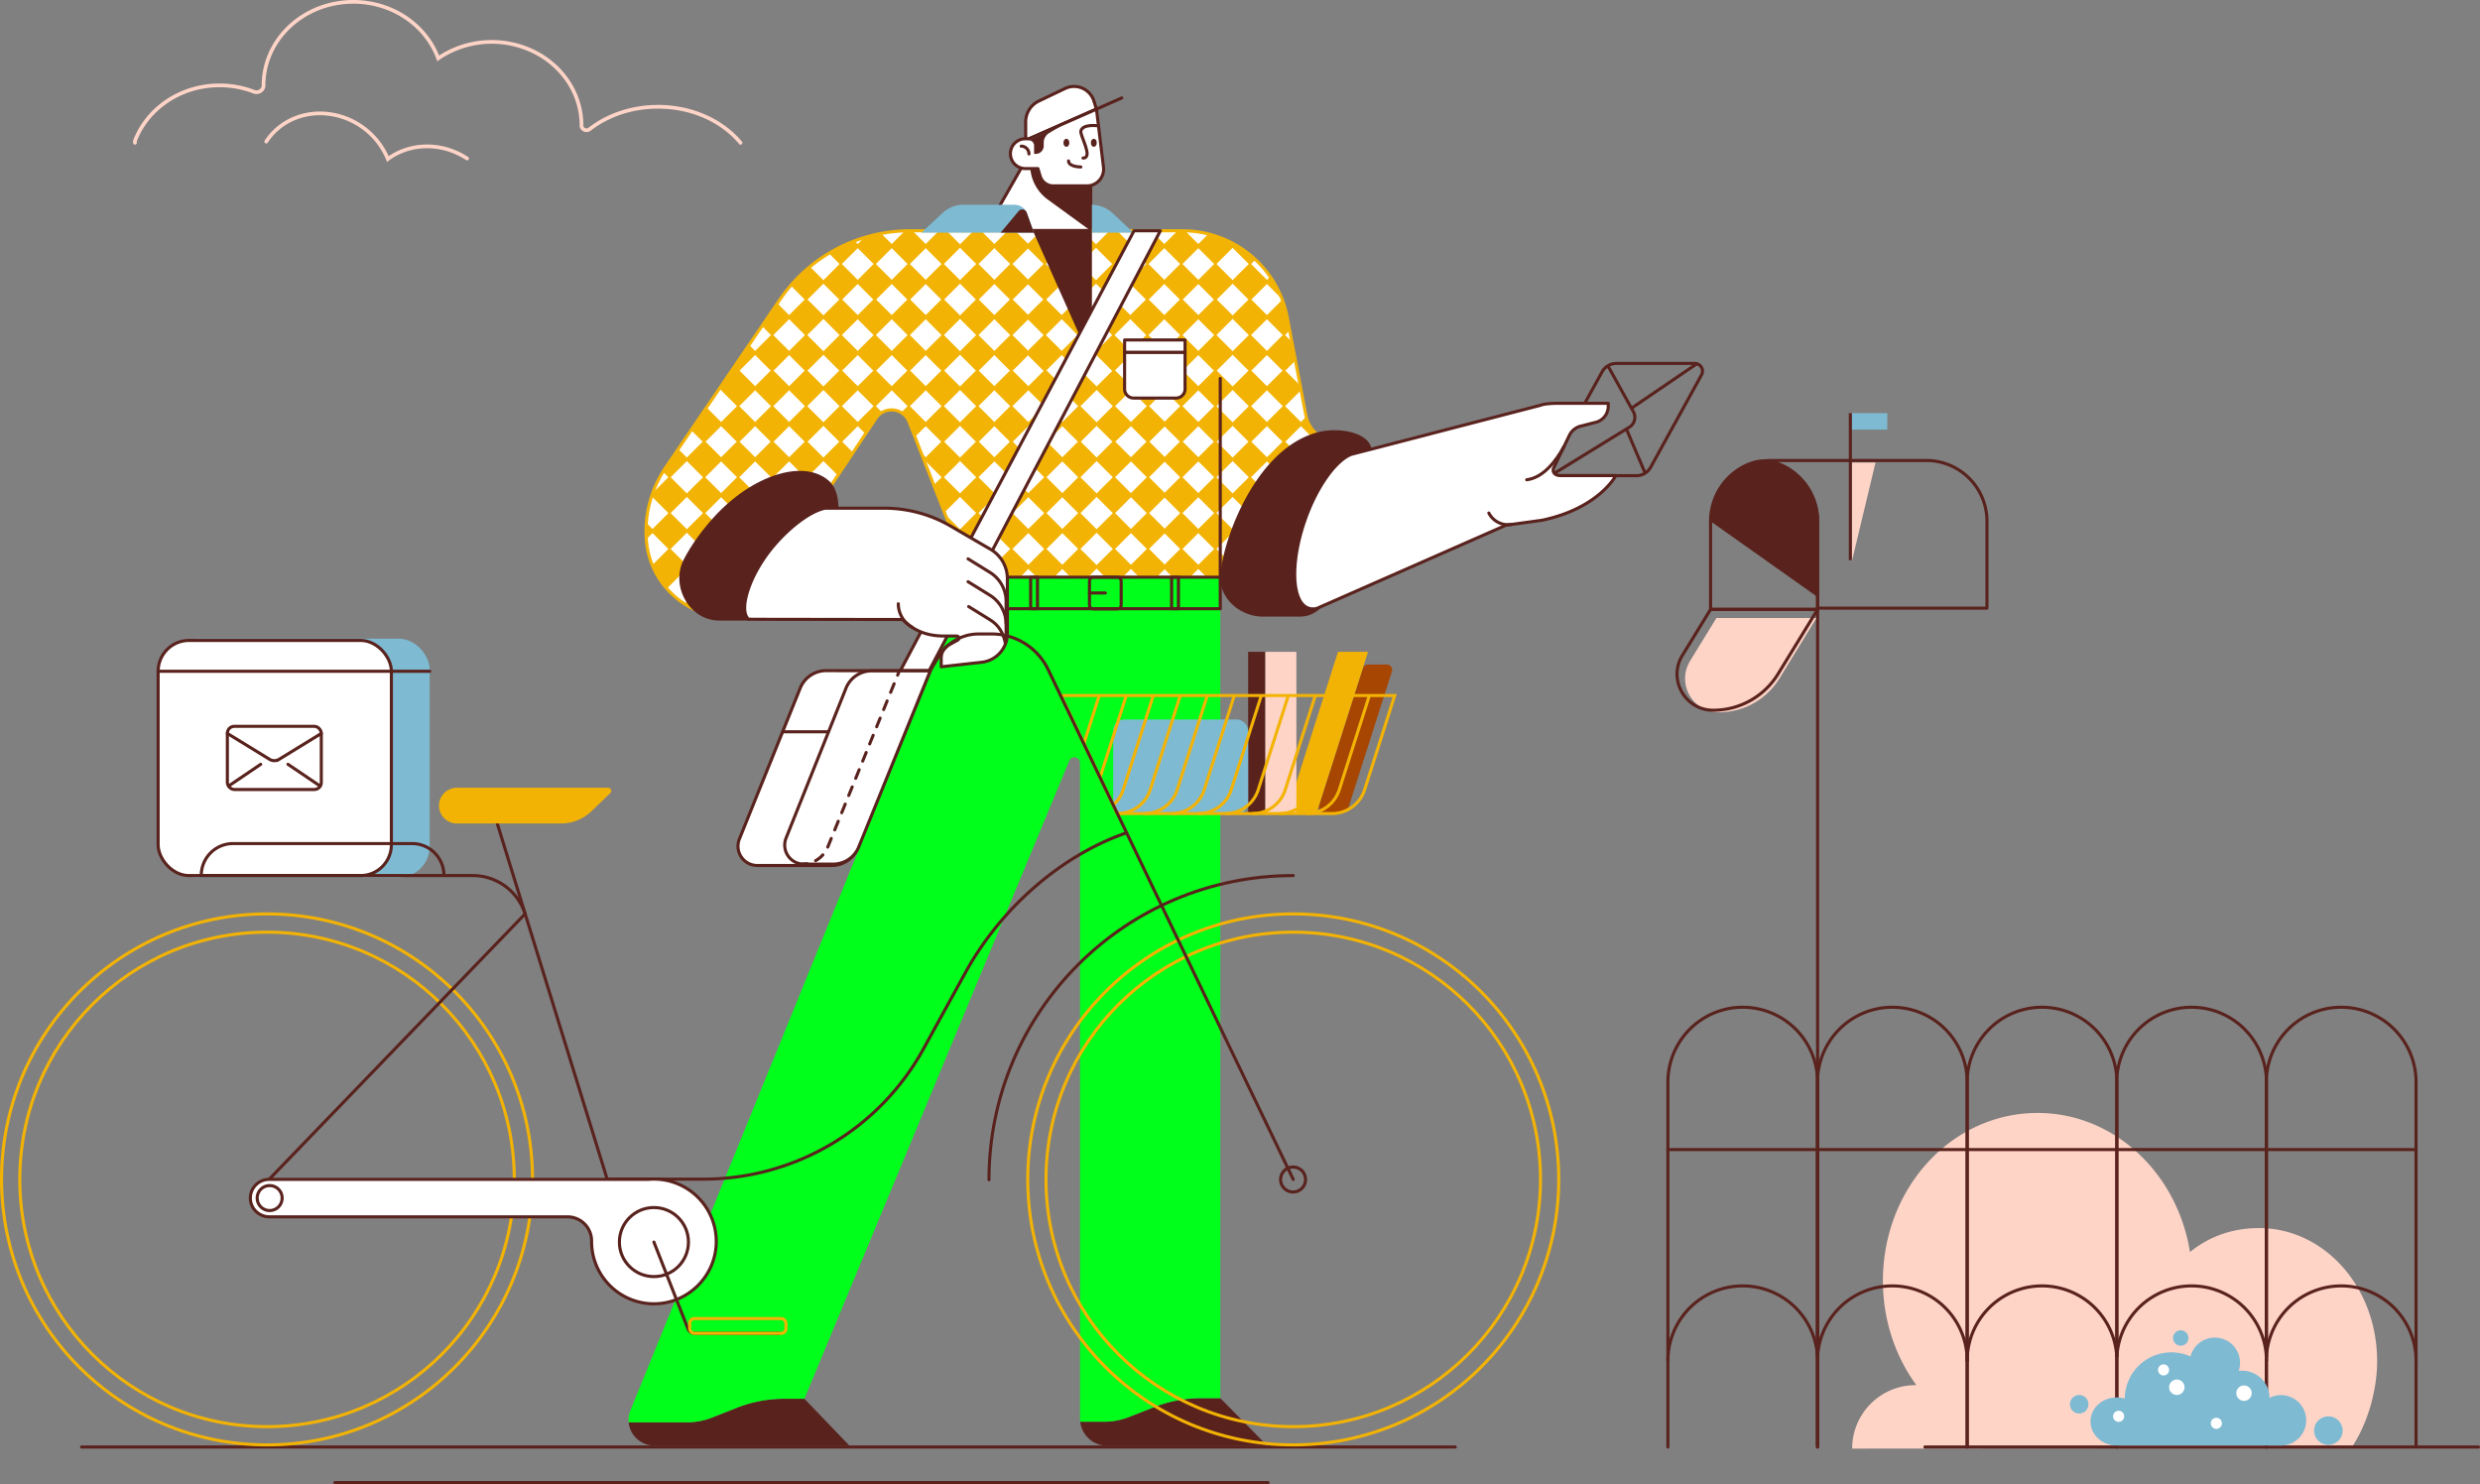 <svg xmlns="http://www.w3.org/2000/svg" width="4012.2" height="2401.11" viewBox="0 0 4012.2 2401.11"><rect x="0" y="0" width="4012.2" height="2401.11" fill="#808080" stroke="none"/><g id="Layer_2" data-name="Layer 2"><g id="Слой_1" data-name="Слой 1"><g id="CHARACTER"><g id="HEAD"><g id="NECK"><polygon points="1764.54 297.74 1764.54 373.37 1594.32 373.37 1664.66 249.96 1764.54 297.74" fill="#fff" stroke="#59221d" stroke-linecap="round" stroke-linejoin="round" stroke-width="5"/><path d="M1764.54,373.37V297.74L1666.66,250v17.09A68.85,68.85,0,0,0,1695.35,323Z" fill="#59221d"/></g><g id="CAP"><path d="M1659.39,227.13v-30a37.23,37.23,0,0,1,21.18-33.6l42.55-20.35a33.68,33.68,0,0,1,46.68,20.4l4,13Z" fill="#fff" stroke="#59221d" stroke-linecap="round" stroke-linejoin="round" stroke-width="5"/><line x1="1659.39" y1="227.13" x2="1814.83" y2="158.42" fill="none" stroke="#59221d" stroke-linecap="round" stroke-linejoin="round" stroke-width="5"/></g><g id="HEAD-2" data-name="HEAD"><path id="HEAD-3" data-name="HEAD" d="M1658.77,272.73h20.39l3.67,12.26A22.05,22.05,0,0,0,1704,300.73h54.35a27.08,27.08,0,0,0,26.88-30.33l-11.34-93.79-109.11,47.91h-6a24.1,24.1,0,0,0-24.11,23.83h0A24.11,24.11,0,0,0,1658.77,272.73Z" fill="#fff" stroke="#59221d" stroke-linecap="round" stroke-linejoin="round" stroke-width="5"/><path id="HAIR" d="M1664.39,227h0a8.57,8.57,0,0,1,8.57,8.58V249h2.61a13,13,0,0,0,13-13v-5.21a18.22,18.22,0,0,1,8.94-15.67l21.23-12.58Z" fill="#59221d"/><g id="FACE"><path d="M1776,203.47s-24.33-3.39-27.33,8.36c-1.87,7.29,20.88,43.86,3.47,43.86" fill="none" stroke="#59221d" stroke-linecap="round" stroke-miterlimit="10" stroke-width="5"/><ellipse cx="1725.22" cy="231.02" rx="4.76" ry="6.49" fill="#59221d"/><ellipse cx="1769.59" cy="231.02" rx="4.76" ry="6.49" fill="#59221d"/><path d="M1664.66,249a12.55,12.55,0,0,0-12.55-12.55" fill="none" stroke="#59221d" stroke-linecap="round" stroke-miterlimit="10" stroke-width="5"/><path d="M1748.59,270.13s-20,0-19.89-9.82" fill="none" stroke="#59221d" stroke-linecap="round" stroke-miterlimit="10" stroke-width="5"/></g></g></g><g id="SHIRT"><path d="M2133.29,704.77a54.34,54.34,0,0,1-20.75-33.37l-30.1-158.31a172.3,172.3,0,0,0-169.2-139.72h-441a254.69,254.69,0,0,0-210.58,111.44L1077.76,755.14c-25.8,37.94-35.37,80-31.91,120.06C1051.91,945.46,1111.58,999,1182.1,999h23.37l141.44-171.74c-13.37-2.93-20.13-15.05-13.14-25.54l83.31-125c13.76-20.63,45.09-17,53.8,6.18l98,250.92s405.35,0,405.36.08Z" fill="#fff" stroke="#f3b304" stroke-miterlimit="10" stroke-width="5"/><rect x="1227.35" y="549.3" width="43.6" height="43.6" transform="translate(-37.97 1050.55) rotate(-45)" fill="#f3b304"/><polygon points="1224.98 571.11 1194.15 601.94 1186.9 594.69 1211.86 557.99 1221.65 567.78 1224.98 571.11" fill="#f3b304"/><rect x="1282.35" y="549.3" width="43.6" height="43.6" transform="translate(-21.86 1089.44) rotate(-45)" fill="#f3b304"/><rect x="1338.35" y="549.3" width="43.6" height="43.6" transform="translate(-5.46 1129.04) rotate(-45)" fill="#f3b304"/><rect x="1393.35" y="549.3" width="43.6" height="43.6" transform="translate(10.65 1167.93) rotate(-45)" fill="#f3b304"/><rect x="1448.35" y="549.3" width="43.6" height="43.6" transform="translate(26.76 1206.82) rotate(-45)" fill="#f3b304"/><rect x="1503.35" y="549.3" width="43.6" height="43.6" transform="translate(42.87 1245.71) rotate(-45)" fill="#f3b304"/><rect x="1559.35" y="549.3" width="43.6" height="43.6" transform="translate(59.27 1285.31) rotate(-45)" fill="#f3b304"/><rect x="1614.35" y="549.3" width="43.6" height="43.6" transform="translate(75.38 1324.2) rotate(-45)" fill="#f3b304"/><rect x="1668.35" y="549.3" width="43.6" height="43.6" transform="translate(91.2 1362.39) rotate(-45)" fill="#f3b304"/><rect x="1723.35" y="549.3" width="43.6" height="43.6" transform="translate(107.31 1401.28) rotate(-45)" fill="#f3b304"/><rect x="1779.35" y="549.3" width="43.6" height="43.6" transform="translate(123.71 1440.88) rotate(-45)" fill="#f3b304"/><rect x="1834.35" y="549.3" width="43.6" height="43.6" transform="translate(139.82 1479.77) rotate(-45)" fill="#f3b304"/><rect x="1889.35" y="549.3" width="43.6" height="43.6" transform="translate(155.93 1518.66) rotate(-45)" fill="#f3b304"/><rect x="1944.35" y="549.3" width="43.6" height="43.6" transform="translate(172.04 1557.55) rotate(-45)" fill="#f3b304"/><rect x="2000.35" y="549.3" width="43.6" height="43.6" transform="translate(188.44 1597.15) rotate(-45)" fill="#f3b304"/><polygon points="2095.79 583.3 2077.15 601.94 2046.32 571.11 2077.15 540.28 2078.98 542.11 2090.07 553.2 2095.79 583.3" fill="#f3b304"/><polygon points="1279.98 513.11 1249.15 543.94 1232.65 527.44 1257.61 490.74 1276.65 509.78 1279.98 513.11" fill="#f3b304"/><rect x="1282.35" y="491.3" width="43.6" height="43.6" transform="translate(19.16 1072.46) rotate(-45)" fill="#f3b304"/><rect x="1338.35" y="491.3" width="43.6" height="43.6" transform="translate(35.56 1112.05) rotate(-45)" fill="#f3b304"/><rect x="1393.35" y="491.3" width="43.6" height="43.6" transform="translate(51.67 1150.94) rotate(-45)" fill="#f3b304"/><rect x="1448.35" y="491.3" width="43.6" height="43.6" transform="translate(67.78 1189.84) rotate(-45)" fill="#f3b304"/><rect x="1503.35" y="491.3" width="43.6" height="43.6" transform="translate(83.88 1228.73) rotate(-45)" fill="#f3b304"/><rect x="1559.35" y="491.3" width="43.6" height="43.6" transform="translate(100.29 1268.32) rotate(-45)" fill="#f3b304"/><rect x="1614.35" y="491.3" width="43.6" height="43.6" transform="translate(116.4 1307.22) rotate(-45)" fill="#f3b304"/><rect x="1668.35" y="491.3" width="43.6" height="43.6" transform="translate(132.21 1345.4) rotate(-45)" fill="#f3b304"/><rect x="1723.35" y="491.3" width="43.6" height="43.6" transform="translate(148.32 1384.29) rotate(-45)" fill="#f3b304"/><rect x="1779.35" y="491.3" width="43.6" height="43.6" transform="translate(164.72 1423.89) rotate(-45)" fill="#f3b304"/><rect x="1834.35" y="491.3" width="43.6" height="43.6" transform="translate(180.83 1462.78) rotate(-45)" fill="#f3b304"/><rect x="1889.35" y="491.3" width="43.6" height="43.6" transform="translate(196.94 1501.67) rotate(-45)" fill="#f3b304"/><rect x="1944.35" y="491.3" width="43.6" height="43.6" transform="translate(213.05 1540.56) rotate(-45)" fill="#f3b304"/><rect x="2000.35" y="491.3" width="43.6" height="43.6" transform="translate(229.45 1580.16) rotate(-45)" fill="#f3b304"/><path d="M2086.52,534.57l-9.37,9.37-30.83-30.83,28.18-28.18a172.65,172.65,0,0,1,7.94,28.16Z" fill="#f3b304"/><path d="M1335,456.11l-30.83,30.83-25-25a253.44,253.44,0,0,1,31.16-30.5l21.83,21.83Z" fill="#f3b304"/><rect x="1338.35" y="434.3" width="43.6" height="43.6" transform="translate(75.86 1095.36) rotate(-45)" fill="#f3b304"/><rect x="1393.35" y="434.3" width="43.6" height="43.6" transform="translate(91.97 1134.25) rotate(-45)" fill="#f3b304"/><rect x="1448.35" y="434.3" width="43.6" height="43.6" transform="translate(108.08 1173.14) rotate(-45)" fill="#f3b304"/><rect x="1503.35" y="434.3" width="43.6" height="43.6" transform="translate(124.19 1212.03) rotate(-45)" fill="#f3b304"/><rect x="1559.35" y="434.3" width="43.6" height="43.6" transform="translate(140.59 1251.63) rotate(-45)" fill="#f3b304"/><rect x="1614.35" y="434.3" width="43.6" height="43.6" transform="translate(156.7 1290.52) rotate(-45)" fill="#f3b304"/><rect x="1668.35" y="434.3" width="43.6" height="43.6" transform="translate(172.52 1328.7) rotate(-45)" fill="#f3b304"/><rect x="1723.35" y="434.3" width="43.6" height="43.6" transform="translate(188.63 1367.6) rotate(-45)" fill="#f3b304"/><rect x="1779.35" y="434.3" width="43.6" height="43.6" transform="translate(205.03 1407.19) rotate(-45)" fill="#f3b304"/><rect x="1834.35" y="434.3" width="43.6" height="43.6" transform="translate(221.14 1446.08) rotate(-45)" fill="#f3b304"/><rect x="1889.35" y="434.3" width="43.6" height="43.6" transform="translate(237.25 1484.97) rotate(-45)" fill="#f3b304"/><rect x="1944.35" y="434.3" width="43.6" height="43.6" transform="translate(253.36 1523.87) rotate(-45)" fill="#f3b304"/><rect x="2000.35" y="434.3" width="43.6" height="43.6" transform="translate(269.76 1563.46) rotate(-45)" fill="#f3b304"/><path d="M2074.11,483.9l-27.79-27.79,8.57-8.57A171,171,0,0,1,2074.11,483.9Z" fill="#f3b304"/><path d="M1391,398.11l-30.83,30.83L1341,409.79a252.28,252.28,0,0,1,41.56-20.1l5.09,5.09Z" fill="#f3b304"/><path d="M1446,398.11l-30.83,30.83-30.83-30.83L1398,384.43a252,252,0,0,1,27.54-6.75h0l17.1,17.1Z" fill="#f3b304"/><path d="M1501,398.11l-30.83,30.83-30.83-30.83,24.6-24.6q4.14-.13,8.3-.14h4l21.41,21.41Z" fill="#f3b304"/><polygon points="1555.98 398.11 1525.15 428.94 1494.32 398.11 1519.06 373.37 1531.24 373.37 1553.15 395.28 1555.98 398.11" fill="#f3b304"/><polygon points="1611.98 398.11 1581.15 428.94 1550.32 398.11 1575.06 373.37 1587.24 373.37 1608.65 394.78 1611.98 398.11" fill="#f3b304"/><polygon points="1666.98 398.11 1636.15 428.94 1605.32 398.11 1630.06 373.37 1642.24 373.37 1663.15 394.28 1666.98 398.11" fill="#f3b304"/><polygon points="1720.98 398.11 1690.15 428.94 1659.32 398.11 1684.06 373.37 1696.24 373.37 1717.65 394.78 1720.98 398.11" fill="#f3b304"/><polygon points="1775.98 398.11 1745.15 428.94 1714.32 398.11 1739.06 373.37 1751.24 373.37 1773.15 395.28 1775.98 398.11" fill="#f3b304"/><polygon points="1831.98 398.11 1801.15 428.94 1770.32 398.11 1795.06 373.37 1807.24 373.37 1828.65 394.78 1831.98 398.11" fill="#f3b304"/><polygon points="1886.98 398.11 1856.15 428.94 1825.32 398.11 1850.06 373.37 1862.24 373.37 1883.65 394.78 1886.98 398.11" fill="#f3b304"/><path d="M1942,398.11l-30.83,30.83-30.83-30.83,24.74-24.74h8.18c1.35,0,2.71,0,4,.05Z" fill="#f3b304"/><path d="M1997,398.11l-30.83,30.83-30.83-30.83L1955,378.48a171.37,171.37,0,0,1,35.57,13.17Z" fill="#f3b304"/><path d="M2031.11,420l-7.13,7.13-1.83,1.83-30.83-30.83,2.83-2.83,1.14-1.14A173.39,173.39,0,0,1,2031.11,420Z" fill="#f3b304"/><polygon points="1555.98 801.11 1527.97 829.12 1510.66 784.77 1525.15 770.28 1555.98 801.11" fill="#f3b304"/><rect x="1559.35" y="779.3" width="43.6" height="43.6" transform="translate(-103.36 1352.68) rotate(-45)" fill="#f3b304"/><rect x="1614.35" y="779.3" width="43.6" height="43.6" transform="translate(-87.25 1391.57) rotate(-45)" fill="#f3b304"/><rect x="1669.35" y="779.3" width="43.6" height="43.6" transform="translate(-71.14 1430.46) rotate(-45)" fill="#f3b304"/><rect x="1724.35" y="779.3" width="43.6" height="43.6" transform="translate(-55.03 1469.35) rotate(-45)" fill="#f3b304"/><rect x="1780.35" y="779.3" width="43.6" height="43.6" transform="translate(-38.63 1508.95) rotate(-45)" fill="#f3b304"/><rect x="1835.35" y="779.3" width="43.6" height="43.6" transform="translate(-22.52 1547.84) rotate(-45)" fill="#f3b304"/><rect x="1889.35" y="779.3" width="43.6" height="43.6" transform="translate(-6.71 1586.02) rotate(-45)" fill="#f3b304"/><rect x="1944.35" y="779.3" width="43.6" height="43.6" transform="translate(9.4 1624.91) rotate(-45)" fill="#f3b304"/><rect x="2000.35" y="779.3" width="43.6" height="43.6" transform="translate(25.81 1664.51) rotate(-45)" fill="#f3b304"/><polygon points="2083.44 776.57 2058.17 812.96 2046.32 801.11 2077.15 770.27 2083.44 776.57" fill="#f3b304"/><polygon points="1500.98 743.11 1497.65 746.44 1496.24 747.85 1494.44 743.23 1494.32 743.11 1494.37 743.06 1490.17 732.3 1497.65 739.78 1500.98 743.11" fill="#f3b304"/><rect x="1503.35" y="721.31" width="43.6" height="43.6" transform="translate(-78.75 1296.09) rotate(-45)" fill="#f3b304"/><rect x="1559.35" y="721.3" width="43.6" height="43.6" transform="translate(-62.35 1335.69) rotate(-45)" fill="#f3b304"/><rect x="1614.35" y="721.3" width="43.6" height="43.6" transform="translate(-46.24 1374.58) rotate(-45)" fill="#f3b304"/><rect x="1669.35" y="721.3" width="43.6" height="43.6" transform="translate(-30.13 1413.47) rotate(-45)" fill="#f3b304"/><rect x="1724.35" y="721.3" width="43.6" height="43.6" transform="translate(-14.02 1452.36) rotate(-45)" fill="#f3b304"/><rect x="1780.35" y="721.3" width="43.6" height="43.6" transform="translate(2.38 1491.96) rotate(-45)" fill="#f3b304"/><rect x="1835.35" y="721.3" width="43.6" height="43.6" transform="translate(18.49 1530.85) rotate(-45)" fill="#f3b304"/><rect x="1889.35" y="721.3" width="43.6" height="43.6" transform="translate(34.31 1569.04) rotate(-45)" fill="#f3b304"/><rect x="1944.35" y="721.3" width="43.6" height="43.6" transform="translate(50.42 1607.93) rotate(-45)" fill="#f3b304"/><rect x="2000.35" y="721.3" width="43.6" height="43.6" transform="translate(66.82 1647.52) rotate(-45)" fill="#f3b304"/><polygon points="2106.98 742.11 2081.94 778.73 2046.32 743.11 2077.15 712.27 2106.98 742.11" fill="#f3b304"/><path d="M1501,686.11l-20.75,20.75-9.35-24A29.91,29.91,0,0,0,1458,667.43l12.15-12.15Z" fill="#f3b304"/><rect x="1503.35" y="664.3" width="43.6" height="43.6" transform="translate(-38.44 1279.4) rotate(-45)" fill="#f3b304"/><rect x="1559.35" y="664.3" width="43.6" height="43.6" transform="translate(-22.04 1319) rotate(-45)" fill="#f3b304"/><rect x="1614.35" y="664.3" width="43.6" height="43.6" transform="translate(-5.93 1357.89) rotate(-45)" fill="#f3b304"/><rect x="1669.35" y="664.3" width="43.6" height="43.6" transform="translate(10.18 1396.78) rotate(-45)" fill="#f3b304"/><rect x="1724.35" y="664.3" width="43.6" height="43.6" transform="translate(26.28 1435.67) rotate(-45)" fill="#f3b304"/><rect x="1780.35" y="664.3" width="43.6" height="43.6" transform="translate(42.69 1475.27) rotate(-45)" fill="#f3b304"/><rect x="1835.35" y="664.3" width="43.6" height="43.6" transform="translate(58.8 1514.16) rotate(-45)" fill="#f3b304"/><rect x="1889.35" y="664.3" width="43.6" height="43.6" transform="translate(74.61 1552.34) rotate(-45)" fill="#f3b304"/><rect x="1944.35" y="664.3" width="43.6" height="43.6" transform="translate(90.72 1591.23) rotate(-45)" fill="#f3b304"/><rect x="2000.35" y="664.3" width="43.6" height="43.6" transform="translate(107.12 1630.83) rotate(-45)" fill="#f3b304"/><rect x="2055.35" y="664.3" width="43.6" height="43.6" transform="translate(123.23 1669.72) rotate(-45)" fill="#f3b304"/><path d="M2127.48,712.27l-26.16-26.16,11.84-11.84a54.35,54.35,0,0,0,20.13,30.5Z" fill="#f3b304"/><rect x="1448.35" y="606.3" width="43.6" height="43.6" transform="translate(-13.54 1223.52) rotate(-45)" fill="#f3b304"/><rect x="1503.35" y="606.3" width="43.6" height="43.6" transform="translate(2.57 1262.41) rotate(-45)" fill="#f3b304"/><rect x="1559.35" y="606.3" width="43.6" height="43.6" transform="translate(18.97 1302.01) rotate(-45)" fill="#f3b304"/><rect x="1614.35" y="606.3" width="43.6" height="43.6" transform="translate(35.08 1340.9) rotate(-45)" fill="#f3b304"/><rect x="1669.35" y="606.3" width="43.6" height="43.6" transform="translate(51.19 1379.79) rotate(-45)" fill="#f3b304"/><rect x="1724.35" y="606.3" width="43.6" height="43.6" transform="translate(67.3 1418.68) rotate(-45)" fill="#f3b304"/><rect x="1780.35" y="606.3" width="43.6" height="43.6" transform="translate(83.7 1458.28) rotate(-45)" fill="#f3b304"/><rect x="1835.35" y="606.3" width="43.6" height="43.6" transform="translate(99.81 1497.17) rotate(-45)" fill="#f3b304"/><rect x="1889.35" y="606.3" width="43.6" height="43.6" transform="translate(115.62 1535.35) rotate(-45)" fill="#f3b304"/><rect x="1944.35" y="606.3" width="43.6" height="43.6" transform="translate(131.73 1574.24) rotate(-45)" fill="#f3b304"/><rect x="2000.35" y="606.3" width="43.6" height="43.6" transform="translate(148.14 1613.84) rotate(-45)" fill="#f3b304"/><polygon points="2104.9 631.19 2077.15 658.94 2046.32 628.11 2077.15 597.28 2079.48 599.61 2103.45 623.58 2104.65 624.78 2103.83 625.6 2104.9 631.19" fill="#f3b304"/><polygon points="2105.01 631.8 2101.32 628.11 2103.83 625.6 2104.9 631.19 2105.01 631.8" fill="#f3b304"/><polygon points="1611.98 917.11 1595.27 933.82 1568.86 933.82 1558.96 908.47 1581.15 886.28 1611.98 917.11" fill="#f3b304"/><polygon points="1666.98 917.11 1650.27 933.82 1622.03 933.82 1605.32 917.11 1636.15 886.28 1666.98 917.11" fill="#f3b304"/><polygon points="1721.98 917.11 1705.27 933.82 1677.03 933.82 1660.32 917.11 1691.15 886.28 1721.98 917.11" fill="#f3b304"/><polygon points="1776.98 917.11 1760.27 933.82 1732.03 933.82 1715.32 917.11 1746.15 886.28 1776.98 917.11" fill="#f3b304"/><polygon points="1832.98 917.11 1816.27 933.82 1788.03 933.82 1771.32 917.11 1802.15 886.28 1832.98 917.11" fill="#f3b304"/><polygon points="1887.98 917.11 1871.27 933.82 1843.03 933.82 1826.32 917.11 1857.15 886.28 1887.98 917.11" fill="#f3b304"/><polygon points="1941.98 917.11 1925.27 933.82 1897.03 933.82 1880.32 917.11 1911.15 886.28 1941.98 917.11" fill="#f3b304"/><polygon points="1990.42 910.56 1974.36 933.86 1952.03 933.82 1935.32 917.11 1966.15 886.28 1990.42 910.56" fill="#f3b304"/><polygon points="1555.98 859.11 1544.26 870.83 1529.25 832.38 1553.15 856.28 1555.98 859.11" fill="#f3b304"/><rect x="1559.35" y="837.3" width="43.6" height="43.6" transform="translate(-144.37 1369.67) rotate(-45)" fill="#f3b304"/><rect x="1614.35" y="837.3" width="43.6" height="43.6" transform="translate(-128.26 1408.56) rotate(-45)" fill="#f3b304"/><rect x="1669.35" y="837.3" width="43.6" height="43.6" transform="translate(-112.15 1447.45) rotate(-45)" fill="#f3b304"/><rect x="1724.35" y="837.3" width="43.6" height="43.6" transform="translate(-96.05 1486.34) rotate(-45)" fill="#f3b304"/><rect x="1780.35" y="837.3" width="43.6" height="43.6" transform="translate(-79.64 1525.94) rotate(-45)" fill="#f3b304"/><rect x="1835.35" y="837.3" width="43.6" height="43.6" transform="translate(-63.53 1564.83) rotate(-45)" fill="#f3b304"/><rect x="1889.35" y="837.3" width="43.6" height="43.6" transform="translate(-47.72 1603.01) rotate(-45)" fill="#f3b304"/><rect x="1944.35" y="837.3" width="43.6" height="43.6" transform="translate(-31.61 1641.9) rotate(-45)" fill="#f3b304"/><polygon points="2011.87 879.66 1991.32 859.11 2022.15 828.27 2037.14 843.26 2011.87 879.66" fill="#f3b304"/><path d="M1059,801.11l-3.33,3.33-2.85,2.85c.43-1.45.88-2.9,1.36-4.34.54-1.66,1.1-3.31,1.7-5Z" fill="#f3b304"/><path d="M1114,801.11l-30.83,30.83-29-29c.54-1.66,1.1-3.31,1.7-5l-.21-.21.45-.45,25.22-25.22,1.83-1.83Z" fill="#f3b304"/><rect x="1117.35" y="779.3" width="43.6" height="43.6" transform="translate(-232.82 1040.14) rotate(-45)" fill="#f3b304"/><rect x="1172.35" y="779.3" width="43.6" height="43.6" transform="translate(-216.71 1079.03) rotate(-45)" fill="#f3b304"/><rect x="1227.35" y="779.3" width="43.6" height="43.6" transform="translate(-200.6 1117.92) rotate(-45)" fill="#f3b304"/><path d="M1334.49,800.62l-.72,1.07c-.34.52-.65,1-.93,1.56l-28.69,28.69-30.83-30.83,30.83-30.83,28,28Z" fill="#f3b304"/><path d="M1343.83,786.6l-9.34,14-.72,1.07c-.34.52-.65,1-.93,1.56-.16.3-.32.61-.46.92l-3.06-3.06Z" fill="#f3b304"/><path d="M1114,743.11l-30.83,30.83-10.64-10.64q2.49-4.11,5.25-8.16l19.53-28.72Z" fill="#f3b304"/><rect x="1117.35" y="721.3" width="43.6" height="43.6" transform="translate(-191.81 1023.15) rotate(-45)" fill="#f3b304"/><rect x="1172.35" y="721.3" width="43.6" height="43.6" transform="translate(-175.7 1062.04) rotate(-45)" fill="#f3b304"/><rect x="1227.35" y="721.3" width="43.6" height="43.6" transform="translate(-159.59 1100.93) rotate(-45)" fill="#f3b304"/><rect x="1282.35" y="721.3" width="43.6" height="43.6" transform="translate(-143.48 1139.82) rotate(-45)" fill="#f3b304"/><polygon points="1380.08 732.21 1355.42 769.21 1329.32 743.11 1360.15 712.28 1380.08 732.21" fill="#f3b304"/><polygon points="1169.98 686.11 1139.15 716.94 1118.08 695.87 1143.04 659.17 1169.98 686.11" fill="#f3b304"/><rect x="1172.35" y="664.3" width="43.6" height="43.6" transform="translate(-135.39 1045.34) rotate(-45)" fill="#f3b304"/><rect x="1227.35" y="664.3" width="43.6" height="43.6" transform="translate(-119.28 1084.24) rotate(-45)" fill="#f3b304"/><rect x="1282.35" y="664.3" width="43.6" height="43.6" transform="translate(-103.17 1123.13) rotate(-45)" fill="#f3b304"/><rect x="1338.35" y="664.3" width="43.6" height="43.6" transform="translate(-86.77 1162.72) rotate(-45)" fill="#f3b304"/><path d="M1427.1,667.23a30.29,30.29,0,0,0-10,9.49L1400.22,702l-15.9-15.9,30.83-30.83Z" fill="#f3b304"/><polygon points="1188.78 591.91 1224.98 628.11 1194.15 658.94 1163.82 628.61 1188.78 591.91" fill="#f3b304"/><rect x="1227.35" y="606.3" width="43.6" height="43.6" transform="translate(-78.27 1067.25) rotate(-45)" fill="#f3b304"/><rect x="1282.35" y="606.3" width="43.6" height="43.6" transform="translate(-62.16 1106.14) rotate(-45)" fill="#f3b304"/><rect x="1338.35" y="606.3" width="43.6" height="43.6" transform="translate(-45.76 1145.74) rotate(-45)" fill="#f3b304"/><rect x="1393.35" y="606.3" width="43.6" height="43.6" transform="translate(-29.65 1184.63) rotate(-45)" fill="#f3b304"/><path d="M1059,917.11l-1.75,1.75c-.7-1.54-1.37-3.1-2-4.67-.21-.46-.39-.93-.58-1.4Z" fill="#f3b304"/><polygon points="1055.24 914.19 1083.15 886.28 1113.98 917.11 1078.81 952.28 1055.24 914.19" fill="#f3b304"/><rect x="1117.35" y="895.3" width="43.6" height="43.6" transform="translate(-314.84 1074.11) rotate(-45)" fill="#f3b304"/><rect x="1172.35" y="895.3" width="43.6" height="43.6" transform="translate(-298.73 1113) rotate(-45)" fill="#f3b304"/><path d="M1170,976.11l-19.25,19.25A136.93,136.93,0,0,1,1112,979.77l-3.66-3.66,30.83-30.83Z" fill="#f3b304"/><polygon points="1224.98 976.11 1221.11 979.98 1202.12 998.97 1186.18 998.97 1163.32 976.11 1194.15 945.28 1195.48 946.61 1224.61 975.74 1224.98 976.11" fill="#f3b304"/><polygon points="1276.09 913.22 1248.24 947.03 1218.32 917.11 1249.15 886.28 1276.09 913.22" fill="#f3b304"/><path d="M1059,859.11l-3.33,3.33-10,10a183.79,183.79,0,0,1,0-26.65l10,10Z" fill="#f3b304"/><rect x="1061.35" y="837.3" width="43.6" height="43.6" transform="translate(-290.23 1017.53) rotate(-45)" fill="#f3b304"/><rect x="1117.35" y="837.3" width="43.6" height="43.6" transform="translate(-273.83 1057.12) rotate(-45)" fill="#f3b304"/><rect x="1172.35" y="837.3" width="43.6" height="43.6" transform="translate(-257.72 1096.02) rotate(-45)" fill="#f3b304"/><rect x="1227.35" y="837.3" width="43.6" height="43.6" transform="translate(-241.61 1134.91) rotate(-45)" fill="#f3b304"/><polygon points="1327.12 851.25 1299.28 885.07 1273.32 859.11 1304.15 828.28 1305.98 830.11 1327.12 851.25" fill="#f3b304"/><line x1="1974.18" y1="933.82" x2="1974.18" y2="612.26" fill="none" stroke="#59221d" stroke-linecap="round" stroke-linejoin="round" stroke-width="5"/><polygon points="1766.54 370.37 1766.54 587.32 1669.65 370.37 1766.54 370.37" fill="#59221d"/><path d="M1833.65,376.37h-67.11v-45.1a50,50,0,0,1,33.31,13.48Z" fill="#7ebad2"/><path d="M1672.65,376.37l-10.76-30.46a22,22,0,0,0-20.71-14.65h-82.4a50,50,0,0,0-34.16,13.49l-33.8,31.62Z" fill="#7ebad2"/><path d="M1618.87,376.37,1648,341.51a7.64,7.64,0,0,1,13,2.32l11.65,32.54Z" fill="#59221d"/><path d="M1819.43,569.94h97.78a0,0,0,0,1,0,0V629.4A14.61,14.61,0,0,1,1902.6,644H1834a14.61,14.61,0,0,1-14.61-14.61V569.94A0,0,0,0,1,1819.43,569.94Z" fill="#fff" stroke="#59221d" stroke-linecap="round" stroke-linejoin="round" stroke-width="5"/><rect x="1819.43" y="550.01" width="97.78" height="19.92" stroke-width="5" stroke="#59221d" stroke-linecap="round" stroke-linejoin="round" fill="#fff"/></g><g id="LEGS"><g id="SHOES"><path d="M2049.87,2338.65H1789.7c-21.77,0-39.71-17.41-42.12-38.53h38.66a110.58,110.58,0,0,0,40.47-7.68l40.48-15.94a208.52,208.52,0,0,1,76.36-14.48h30.69Z" fill="#59221d"/><path d="M1374,2338.63H1058.31a41.43,41.43,0,0,1-41.25-37.53h94.35a110.58,110.58,0,0,0,40.47-7.68l40.48-15.94a208.52,208.52,0,0,1,76.36-14.48h32.69Z" fill="#59221d"/></g><g id="PANTS"><path d="M1974.24,2262h-30.69a208.52,208.52,0,0,0-76.36,14.48l-40.48,15.94a110.58,110.58,0,0,1-40.47,7.68h-38.66a41.23,41.23,0,0,1-.28-4.87V1234.38c0-9.93-13.65-12.65-17.46-3.48L1301.41,2263h-32.69a208.52,208.52,0,0,0-76.36,14.48l-40.48,15.94a110.58,110.58,0,0,1-40.47,7.68h-94.35a41.23,41.23,0,0,1,2.92-19.46L1568.86,933.82h405.33V2262Z" fill="#00ff1a"/>
<polygon points="1974.19 933.82 1974.19 984.82 1548.09 984.82 1568.86 933.82 1974.19 933.82" fill="none" stroke="#59221d" stroke-linecap="round" stroke-linejoin="round" stroke-width="5"/><rect x="1762.57" y="933.82" width="51.3" height="51.3" rx="5.82" stroke-width="5" stroke="#59221d" stroke-linecap="round" stroke-linejoin="round" fill="none"/><line x1="1762.57" y1="959.32" x2="1788.22" y2="959.32" fill="none" stroke="#59221d" stroke-linecap="round" stroke-linejoin="round" stroke-width="5"/><rect x="1895.43" y="933.82" width="11.06" height="51" stroke-width="5" stroke="#59221d" stroke-linecap="round" stroke-linejoin="round" fill="none"/><rect x="1667.43" y="933.82" width="11.06" height="51" stroke-width="5" stroke="#59221d" stroke-linecap="round" stroke-linejoin="round" fill="none"/></g></g><g id="BAG"><polygon points="1834.65 373.37 1456.47 1085.37 1502.98 1085.37 1877.24 373.37 1834.65 373.37" fill="#fff" stroke="#59221d" stroke-linecap="round" stroke-linejoin="round" stroke-width="5"/><path d="M1505,1085.08,1387.6,1372a45.27,45.27,0,0,1-41.94,28.22H1225.18a31.17,31.17,0,0,1-29-42.75l98.35-244a45.25,45.25,0,0,1,42-28.46Z" fill="#fff" stroke="#59221d" stroke-linecap="round" stroke-linejoin="round" stroke-width="5"/><path d="M1505,1085.37l-115.7,284.78A44.61,44.61,0,0,1,1348,1398h-47.75a30.73,30.73,0,0,1-28.53-42.14l96.93-242.41a44.61,44.61,0,0,1,41.42-28.05Z" fill="#fff" stroke="#59221d" stroke-linecap="round" stroke-linejoin="round" stroke-width="5"/><line x1="1454.99" y1="1085.37" x2="1452.16" y2="1092.32" fill="none" stroke="#59221d" stroke-linecap="round" stroke-miterlimit="10" stroke-width="5"/><path d="M1446.51,1106.22l-107.22,263.93a44.64,44.64,0,0,1-26.6,25.32" fill="none" stroke="#59221d" stroke-linecap="round" stroke-miterlimit="10" stroke-width="5" stroke-dasharray="15.01 15.01"/><path d="M1305.42,1397.34a45,45,0,0,1-7.46.63" fill="none" stroke="#59221d" stroke-linecap="round" stroke-miterlimit="10" stroke-width="5"/><line x1="1339.81" y1="1183.95" x2="1267.03" y2="1183.95" fill="none" stroke="#59221d" stroke-linecap="round" stroke-miterlimit="10" stroke-width="5"/></g><g id="HANDS"><g id="RIGHT"><path d="M2186.21,735c-25.18,9.72-56.36,52.52-75.36,107.52-23.75,68.74-21,132.06,6,141.42a23.67,23.67,0,0,0,14,.22l8.63-3.8A47.35,47.35,0,0,1,2103,997.6h-59.75c-35.19,0-68.86-27.1-68.91-62.29-.07-49,52-206.87,156-235.54,35.23-9.71,84.61-.25,88.49,26.81Z" fill="#59221d"/><path d="M2647.54,769.56H2520.49a12.47,12.47,0,0,1-10.92-18.48l82.37-149.55A26.16,26.16,0,0,1,2614.86,588h127a12.47,12.47,0,0,1,10.92,18.48L2670.46,756A26.16,26.16,0,0,1,2647.54,769.56Z" fill="none" stroke="#59221d" stroke-miterlimit="10" stroke-width="5"/><line x1="2631.2" y1="694.07" x2="2661.58" y2="765.45" fill="none" stroke="#59221d" stroke-miterlimit="10" stroke-width="5"/><line x1="2745.87" y1="587.98" x2="2638.93" y2="660.76" fill="none" stroke="#59221d" stroke-miterlimit="10" stroke-width="5"/><path d="M2601.27,591.8l41.29,74.41a18.61,18.61,0,0,1-6.52,24.88L2512.8,766.91" fill="none" stroke="#59221d" stroke-miterlimit="10" stroke-width="5"/><path d="M2130.86,984.18a23.67,23.67,0,0,1-14-.22c-27.09-9.36-29.79-72.68-6-141.42,19-55,50.18-97.8,75.36-107.52l306.62-79.48c5.82-2.69,23.15-3.08,29.57-3.08h79.45v4.71a26.92,26.92,0,0,1-22.24,26.52l-20.15,5.21a28.38,28.38,0,0,0-20,14.38l-25.32,52.52c-4.08,7.48,1.33,13.59,9.85,13.59h90.09s-26.86,52.68-119.14,72.26l-58.56,8.05Z" fill="#fff" stroke="#59221d" stroke-linecap="round" stroke-linejoin="round" stroke-width="5"/><path d="M2529.78,723.35c-12.14,21.77-32.74,49.65-59.84,52.83" fill="none" stroke="#59221d" stroke-linecap="round" stroke-miterlimit="10" stroke-width="5"/><path d="M2408.67,830a34.78,34.78,0,0,0,36,18.49" fill="none" stroke="#59221d" stroke-linecap="round" stroke-miterlimit="10" stroke-width="5"/></g><g id="LEFT"><path d="M1213.54,1004h-50c-48.54,0-79.63-56.6-57-99.54,12.17-23.11,29.15-46.67,48.2-67.6,62.81-69,146.47-95.16,186.9-58.38,8,7.32,14.83,21.25,14.83,43.73Z" fill="#59221d"/><path d="M1211.07,1001.83c-16.85-14.28,1.08-72.14,40-118.14,28.1-33.17,60.49-56.31,82.7-61.29,1.7-.15,3.33-.22,4.89-.22h92a213.13,213.13,0,0,1,107.25,28.94l65.7,38.23a55.15,55.15,0,0,1,26.14,46.89V1025a46.74,46.74,0,0,1-41.56,46.45l-65.49,7.3v-14.17a24.38,24.38,0,0,1,11-20.39l15.77-8.59a3.5,3.5,0,0,0-1.68-6.57H1528c-27.26,0-48.43-7.67-67.92-26.73l-225.17-.34Z" fill="#fff" stroke="#59221d" stroke-linecap="round" stroke-linejoin="round" stroke-width="5"/><path d="M1566.15,941.15l35.4,21.91a55.15,55.15,0,0,1,26.13,46.89v27.46" fill="none" stroke="#59221d" stroke-linecap="round" stroke-miterlimit="10" stroke-width="5"/><path d="M1566.15,904.15l35.4,21.91A55.15,55.15,0,0,1,1627.68,973v35.46" fill="none" stroke="#59221d" stroke-linecap="round" stroke-miterlimit="10" stroke-width="5"/><path d="M1626.53,1041c-3-16.69-11-29.68-24-37.72l-35.4-21.92" fill="none" stroke="#59221d" stroke-linecap="round" stroke-miterlimit="10" stroke-width="5"/><path d="M1453.32,976.83a43.2,43.2,0,0,0,21.85,37.56" fill="none" stroke="#59221d" stroke-linecap="round" stroke-miterlimit="10" stroke-width="5"/></g></g></g><path id="PLANT" d="M2996.45,2343.63a102.68,102.68,0,0,1,102.69-102.69h1.18c-33.64-46-53.82-104.16-54.09-167.4-.65-150.79,110.79-272.62,249.7-272.94,123.79-.28,226.69,97,247.08,225,31.39-25.65,69.9-38.75,111.52-38.75,105.61,0,191.22,95.26,191.22,215.25,0,49.93-16.82,103.93-41.76,140.61Z" fill="#fed4c7"/><g id="MAILBOX"><path d="M2780.82,1152.44h0a115.07,115.07,0,0,0,98.12-55l59.82-97.6h-161.9l-42.57,69.46C2712,1105.71,2738.17,1152.44,2780.82,1152.44Z" fill="#fed4c7"/><path d="M3214.55,843.18V983.89h-274V843.18A98.17,98.17,0,0,0,2854,745.69a96.78,96.78,0,0,1,11.61-.69h250.78A98.18,98.18,0,0,1,3214.55,843.18Z" fill="none" stroke="#59221d" stroke-linejoin="round" stroke-width="5"/><path d="M2940.55,843.35V985.89H2767.39V843.35c0-44.51,28.86-82.2,68.67-94.88a59,59,0,0,1,35.81,0C2911.68,761.15,2940.55,798.84,2940.55,843.35Z" fill="none" stroke="#59221d" stroke-linejoin="round" stroke-width="5"/><path d="M2767.39,843.35c0-44.51,28.86-82.2,68.67-94.88a59,59,0,0,1,35.81,0c39.81,12.68,68.68,50.37,68.68,94.88V965.89Z" fill="#59221d"/><line x1="2940.55" y1="983.89" x2="2940.55" y2="2338.63" fill="none" stroke="#59221d" stroke-miterlimit="10" stroke-width="5"/><path d="M2771.62,1149.05h0a123.11,123.11,0,0,0,105-58.77l64-104.39H2767.39l-45.54,74.29C2698,1099.07,2726,1149.05,2771.62,1149.05Z" fill="none" stroke="#59221d" stroke-linejoin="round" stroke-width="5"/><rect x="2993.57" y="668.35" width="59.72" height="26.72" fill="#7ebad2"/><line x1="2993.57" y1="906.25" x2="2993.57" y2="668.25" fill="none" stroke="#59221d" stroke-miterlimit="10" stroke-width="5"/><polygon points="2996.22 907.25 2996.22 748.32 3034.26 748.32 2996.22 907.25" fill="#fed4c7"/></g><g id="FENCE"><path d="M2698.35,2341.07V1750.45a121.1,121.1,0,0,1,242.1-4.68c.07,1.55.1,3.11.1,4.68v590.62" fill="none" stroke="#59221d" stroke-linecap="round" stroke-miterlimit="10" stroke-width="5"/><path d="M2940.35,2341.07V1750.45c0-1.57,0-3.13.1-4.68a121.1,121.1,0,0,1,242.1,4.68v590.62" fill="none" stroke="#59221d" stroke-linecap="round" stroke-miterlimit="10" stroke-width="5"/><path d="M3182.55,2341.07V1750.45a121.1,121.1,0,0,1,242.1-4.68c.07,1.55.1,3.11.1,4.68v590.62" fill="none" stroke="#59221d" stroke-linecap="round" stroke-miterlimit="10" stroke-width="5"/><path d="M3424.55,2341.07V1750.45c0-1.57,0-3.13.1-4.68a121.1,121.1,0,0,1,242.1,4.68v590.62" fill="none" stroke="#59221d" stroke-linecap="round" stroke-miterlimit="10" stroke-width="5"/><path d="M2698.35,2201.45a121.1,121.1,0,0,1,242-6.88" fill="none" stroke="#59221d" stroke-linecap="round" stroke-miterlimit="10" stroke-width="5"/><path d="M2940.55,2194.57a121.1,121.1,0,0,1,242,6.88" fill="none" stroke="#59221d" stroke-linecap="round" stroke-miterlimit="10" stroke-width="5"/><path d="M3182.55,2201.45a121.1,121.1,0,0,1,242-6.88" fill="none" stroke="#59221d" stroke-linecap="round" stroke-miterlimit="10" stroke-width="5"/><path d="M3424.75,2194.57a121.1,121.1,0,0,1,242,6.88" fill="none" stroke="#59221d" stroke-linecap="round" stroke-miterlimit="10" stroke-width="5"/><path d="M3666.55,2341.07V1750.45c0-1.57,0-3.13.1-4.68a121.1,121.1,0,0,1,242.1,4.68v590.62" fill="none" stroke="#59221d" stroke-linecap="round" stroke-miterlimit="10" stroke-width="5"/><path d="M3666.75,2194.57a121.1,121.1,0,0,1,242,6.88" fill="none" stroke="#59221d" stroke-linecap="round" stroke-miterlimit="10" stroke-width="5"/><line x1="2698.35" y1="1859.84" x2="3908.75" y2="1859.84" fill="none" stroke="#59221d" stroke-linecap="round" stroke-miterlimit="10" stroke-width="5"/><line x1="3114.13" y1="2341.07" x2="4009.7" y2="2341.07" fill="none" stroke="#59221d" stroke-linecap="round" stroke-miterlimit="10" stroke-width="5"/></g><g id="PLANT-2" data-name="PLANT"><path d="M3424.51,2338.63c-23.43,0-42.43-17.41-42.43-38.89s19-38.9,42.43-38.9a46,46,0,0,1,13,1.85,75.39,75.39,0,0,1,106.3-68.15,40.75,40.75,0,1,1,78,23.43,43.07,43.07,0,0,1,5.6-.35,44.28,44.28,0,0,1,44.28,44,40.75,40.75,0,1,1,19.4,77H3424.51Z" fill="#7ebad2"/><circle cx="3500.28" cy="2216.35" r="9" fill="#fff"/><circle cx="3528.1" cy="2164.66" r="12.5" fill="#7ebad2"/><circle cx="3363.77" cy="2271.87" r="15" fill="#7ebad2"/><circle cx="3427.57" cy="2291.38" r="9.01" fill="#fff"/><circle cx="3521.73" cy="2244.37" r="12.5" fill="#fff"/><circle cx="3630.4" cy="2253.92" r="12.5" fill="#fff"/><circle cx="3585.65" cy="2302.74" r="9.01" fill="#fff"/><circle cx="3766.88" cy="2314.51" r="23.12" fill="#7ebad2"/></g><g id="BICYCLE"><g id="MAIL_BOX" data-name="MAIL BOX"><rect x="267.84" y="1033.35" width="427.35" height="386" rx="49.85" fill="#7ebad2"/><rect x="255.84" y="1036.15" width="377.35" height="380.4" rx="49.85" stroke-width="5" stroke="#59221d" stroke-linecap="round" stroke-linejoin="round" fill="#fff"/><rect x="367.84" y="1175.09" width="151.96" height="102.19" rx="11.24" fill="none" stroke="#59221d" stroke-linecap="round" stroke-miterlimit="10" stroke-width="5"/><path d="M519.81,1186.6l-68.34,41.9a14.65,14.65,0,0,1-15.29,0l-68.34-41.9" fill="none" stroke="#59221d" stroke-linecap="round" stroke-miterlimit="10" stroke-width="5"/><line x1="465.84" y1="1236.5" x2="517.81" y2="1271.65" fill="none" stroke="#59221d" stroke-linecap="round" stroke-miterlimit="10" stroke-width="5"/><line x1="369.84" y1="1271.65" x2="421.81" y2="1236.5" fill="none" stroke="#59221d" stroke-linecap="round" stroke-miterlimit="10" stroke-width="5"/><line x1="255.84" y1="1086" x2="695.2" y2="1086" fill="none" stroke="#59221d" stroke-linecap="round" stroke-miterlimit="10" stroke-width="5"/></g><g id="GROUND"><line x1="2354.37" y1="2341.07" x2="132.02" y2="2341.07" fill="none" stroke="#59221d" stroke-linecap="round" stroke-miterlimit="10" stroke-width="5"/><line x1="541.81" y1="2398.61" x2="2051.46" y2="2398.61" fill="none" stroke="#59221d" stroke-linecap="round" stroke-miterlimit="10" stroke-width="5"/></g><g id="WHEELS"><circle cx="2092.25" cy="1908.11" r="429.52" fill="none" stroke="#f3b304" stroke-miterlimit="10" stroke-width="5"/><circle cx="2092.25" cy="1908.11" r="400" fill="none" stroke="#f3b304" stroke-miterlimit="10" stroke-width="5"/><circle cx="432.02" cy="1908.11" r="429.52" fill="none" stroke="#f3b304" stroke-miterlimit="10" stroke-width="5"/><circle cx="432.02" cy="1908.11" r="400" fill="none" stroke="#f3b304" stroke-miterlimit="10" stroke-width="5"/></g><g id="BASKET"><rect x="2019.29" y="1054.56" width="27.81" height="261.22" fill="#59221d"/><path d="M2251.87,1086.34l-69.93,219a13.57,13.57,0,0,1-12.92,9.44h-26.74a8.69,8.69,0,0,1-8.27-11.33l71-222.39a8.69,8.69,0,0,1,8.28-6h30.3A8.68,8.68,0,0,1,2251.87,1086.34Z" fill="#a74602"/><polygon points="2130.17 1314.77 2081.58 1314.77 2164.67 1054.56 2213.26 1054.56 2130.17 1314.77" fill="#f3b304"/><rect x="2047.1" y="1054.56" width="50.23" height="261.22" fill="#fed4c7"/><rect x="1800.96" y="1164.09" width="218.33" height="152.92" rx="17.97" fill="#7ebad2"/><path d="M1716.54,1125.23h539.85l-48.69,152.45a55.39,55.39,0,0,1-52.77,38.54H1807.54Z" fill="none" stroke="#f3b304" stroke-miterlimit="10" stroke-width="5"/><path d="M2215.39,1125.23l-48.69,152.45a55.39,55.39,0,0,1-52.77,38.54" fill="none" stroke="#f3b304" stroke-miterlimit="10" stroke-width="5"/><path d="M2171.69,1125.23,2123,1277.68a55.39,55.39,0,0,1-52.77,38.54" fill="none" stroke="#f3b304" stroke-miterlimit="10" stroke-width="5"/><path d="M2128,1125.23l-48.69,152.45a55.39,55.39,0,0,1-52.77,38.54" fill="none" stroke="#f3b304" stroke-miterlimit="10" stroke-width="5"/><path d="M2084.29,1125.23l-48.69,152.45a55.39,55.39,0,0,1-52.77,38.54" fill="none" stroke="#f3b304" stroke-miterlimit="10" stroke-width="5"/><path d="M2040.59,1125.23l-48.69,152.45a55.39,55.39,0,0,1-52.77,38.54" fill="none" stroke="#f3b304" stroke-miterlimit="10" stroke-width="5"/><path d="M1996.89,1125.23l-48.69,152.45a55.39,55.39,0,0,1-52.77,38.54" fill="none" stroke="#f3b304" stroke-miterlimit="10" stroke-width="5"/><path d="M1953.19,1125.23l-48.69,152.45a55.39,55.39,0,0,1-52.77,38.54" fill="none" stroke="#f3b304" stroke-miterlimit="10" stroke-width="5"/><path d="M1909.49,1125.23l-48.69,152.45a55.39,55.39,0,0,1-52.77,38.54" fill="none" stroke="#f3b304" stroke-miterlimit="10" stroke-width="5"/><path d="M1865.79,1125.23l-48.69,152.45a55.3,55.3,0,0,1-16.15,24.71" fill="none" stroke="#f3b304" stroke-miterlimit="10" stroke-width="5"/><line x1="1822.09" y1="1125.23" x2="1779.84" y2="1257.54" fill="none" stroke="#f3b304" stroke-miterlimit="10" stroke-width="5"/><line x1="1778.39" y1="1125.23" x2="1753.57" y2="1202.95" fill="none" stroke="#f3b304" stroke-miterlimit="10" stroke-width="5"/></g><path d="M1600,1908.76c0-271.84,220.37-492.21,492.21-492.21" fill="none" stroke="#59221d" stroke-linecap="round" stroke-miterlimit="10" stroke-width="5"/><path d="M1822.38,1347.43c-105.84,36.61-203.1,121.72-260.44,226l-68.1,123.79a406.34,406.34,0,0,1-356,210.49H982.29L804.45,1332.28" fill="none" stroke="#59221d" stroke-linecap="round" stroke-miterlimit="10" stroke-width="5"/><path d="M2092.25,1908.11l-396.64-825.06a101.15,101.15,0,0,0-91.17-57.36h-21.16a75.43,75.43,0,0,0-64.68,36.65l-13.66,22.8" fill="none" stroke="#59221d" stroke-linecap="round" stroke-miterlimit="10" stroke-width="5"/><path d="M718.2,1416.15h0a51.37,51.37,0,0,0-51.36-51.36H377a51.37,51.37,0,0,0-51.36,51.36v.4H764.92a88.65,88.65,0,0,1,84.56,62L435.3,1908.11" fill="none" stroke="#59221d" stroke-linecap="round" stroke-miterlimit="10" stroke-width="5"/><circle cx="2091.94" cy="1908.29" r="20.24" fill="none" stroke="#59221d" stroke-linecap="round" stroke-miterlimit="10" stroke-width="5"/><path d="M1158.76,2009.94c-.76,54.3-45.08,98.62-99.39,99.39A100.84,100.84,0,0,1,957.08,2008.5v-.43a39,39,0,0,0-38.91-39.41H435.9c-16.55,0-30.5-13-30.88-29.56a30.3,30.3,0,0,1,30.28-31h613.09q4.71-.45,9.53-.45A100.86,100.86,0,0,1,1158.76,2009.94Z" fill="#fff" stroke="#59221d" stroke-linecap="round" stroke-miterlimit="10" stroke-width="5"/><circle cx="1057.92" cy="2009.49" r="55.86" fill="none" stroke="#59221d" stroke-linecap="round" stroke-miterlimit="10" stroke-width="5"/><path d="M1057.92,2009.49l55,140.15a11.79,11.79,0,0,0,11,7.48H1261" fill="none" stroke="#59221d" stroke-linecap="round" stroke-miterlimit="10" stroke-width="5"/><circle cx="436.26" cy="1938.29" r="20.24" fill="none" stroke="#59221d" stroke-linecap="round" stroke-miterlimit="10" stroke-width="5"/><rect x="1115.78" y="2133.23" width="155.73" height="23.89" rx="7.63" fill="none" stroke="#f3b304" stroke-miterlimit="10" stroke-width="5"/><path id="SITTING" d="M907.64,1332.28H739.08a28.87,28.87,0,0,1-28.87-28.87h0a28.87,28.87,0,0,1,28.87-28.87H983.9a5,5,0,0,1,3.47,8.62L957,1312.38A71.15,71.15,0,0,1,907.64,1332.28Z" fill="#f3b304"/></g><g id="CLOUDS"><path d="M218.3,231v-3c20-52.38,73.69-89.9,136.81-89.9a154.18,154.18,0,0,1,55.51,10.23c7.57,2.93,15.77-2.41,15.76-10v-.19a126.29,126.29,0,0,1,9.12-47.2C456.07,39.57,509.22,3,571.57,3s115.48,36.57,136,87.92c.47,1.16.93,2.34,1.36,3.53q2.64-1.82,5.35-3.53a154.32,154.32,0,0,1,162.59,0c38.55,24.3,63.88,65.38,63.88,112v.2c0,6.35,8,9.92,13.21,5.85,29-22.49,67.86-36.24,110.6-36.24,55.36,0,104.23,23.08,133.52,58.32" fill="none" stroke="#fed4c7" stroke-linecap="round" stroke-miterlimit="10" stroke-width="6"/><path d="M755.66,256.43c-40.46-26.56-90.54-25.46-125.77-.89-.81.56-1.61,1.13-2.39,1.72q-.93-2.31-2-4.57A119.79,119.79,0,0,0,520,183.42c-35.38-.64-69.32,15.23-89.17,45.48l-.08.12" fill="none" stroke="#fed4c7" stroke-linecap="round" stroke-miterlimit="10" stroke-width="6"/></g></g></g></svg>